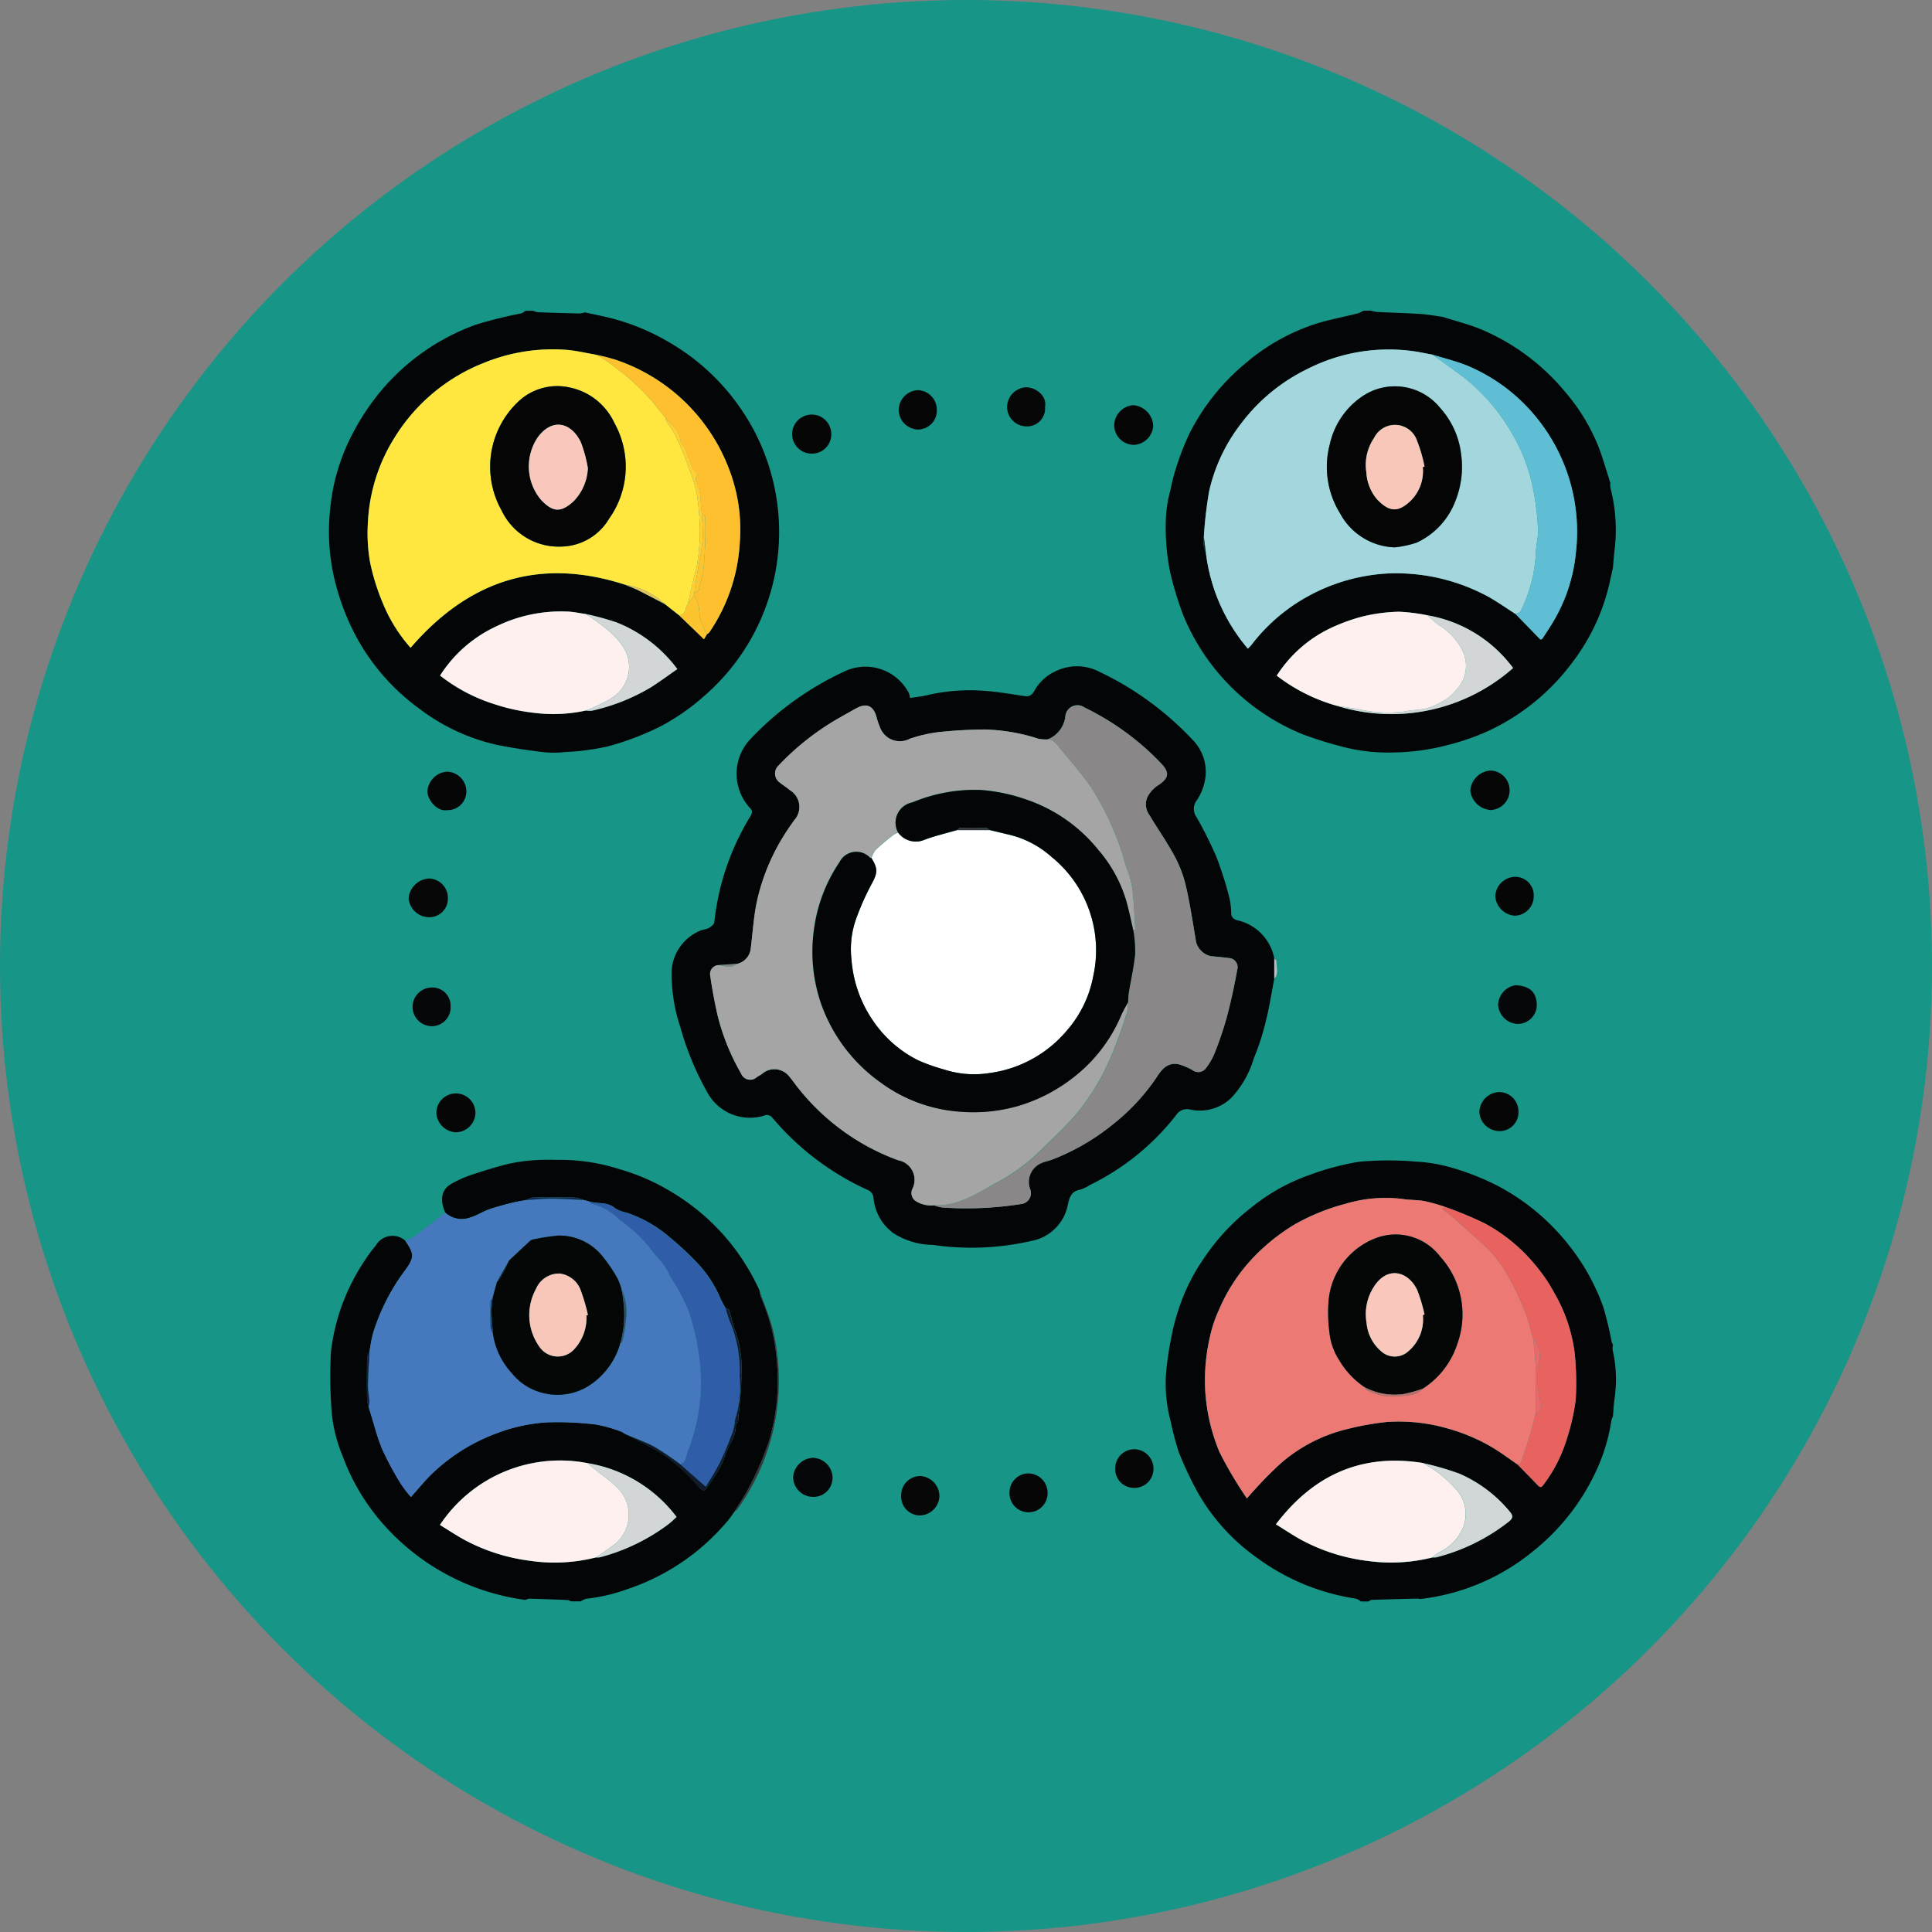 <svg xmlns="http://www.w3.org/2000/svg" width="134" height="134" viewBox="0 0 134 134">
  <rect x="0" y="0" width="134" height="134" fill="#808080" stroke="none"/>
  <g id="Grupo_909109" data-name="Grupo 909109" transform="translate(-741.756 -3703.636)">
    <circle id="Elipse_7254" data-name="Elipse 7254" cx="67" cy="67" r="67" transform="translate(741.756 3703.636)" fill="#179587"/>
    <g id="Grupo_904925" data-name="Grupo 904925" transform="translate(-573.6 2912.786)">
      <path id="Trazado_634587" data-name="Trazado 634587" d="M1511.343,1005.091a1.1,1.1,0,0,0-.336-.192,15.46,15.46,0,0,1-6.893-2.852,13.984,13.984,0,0,1-4.071-4.49,24.275,24.275,0,0,1-1.336-2.832,20.785,20.785,0,0,1-.553-2.1,10.19,10.19,0,0,1-.255-4.033c.1-.834.253-1.666.435-2.486a16.106,16.106,0,0,1,.533-1.76,13.292,13.292,0,0,1,1.492-2.911,15.042,15.042,0,0,1,3.4-3.679,13.4,13.4,0,0,1,4.035-2.249,18.287,18.287,0,0,1,3.429-.913,22.769,22.769,0,0,1,3.967-.006,10.889,10.889,0,0,1,2.56.448,18,18,0,0,1,3.085,1.231,15.37,15.37,0,0,1,4.936,4.119,14.988,14.988,0,0,1,2.378,4.266,23.054,23.054,0,0,1,.586,2.438.891.891,0,0,0,.093.186,1.457,1.457,0,0,0-.023.382,9.094,9.094,0,0,1,.14,3.3c-.068.434-.082.876-.121,1.315a1.007,1.007,0,0,0-.1.229,12.881,12.881,0,0,1-1.146,3.713,15.385,15.385,0,0,1-4.36,5.448,14.993,14.993,0,0,1-7.769,3.26.876.876,0,0,0-.167-.029c-1.062.026-2.124.052-3.186.087-.079,0-.155.071-.233.109Zm4.974-3.052a1.115,1.115,0,0,0,.257-.008,13.554,13.554,0,0,0,5.005-2.46c.369-.295.3-.454.045-.759a9.352,9.352,0,0,0-3.46-2.585,20.587,20.587,0,0,0-2.546-.739c-4.243-.672-7.568.837-10.169,4.256.634.389,1.2.775,1.8,1.1a13.046,13.046,0,0,0,4.588,1.443A11.785,11.785,0,0,0,1516.316,1002.039Zm5.89-6.448c.47.482.945.958,1.407,1.448.177.188.272.128.4-.052a10.118,10.118,0,0,0,1.6-3.133,15.059,15.059,0,0,0,.626-2.731,20.188,20.188,0,0,0-.077-3.327,11.077,11.077,0,0,0-1.386-4.067,11.513,11.513,0,0,0-1.381-2.023,11.707,11.707,0,0,0-3.5-2.856,26.271,26.271,0,0,0-2.718-1.124,13.921,13.921,0,0,0-1.41-.4c-.521-.094-1.064-.069-1.587-.157a9.667,9.667,0,0,0-3.945.352,14.6,14.6,0,0,0-3.454,1.4,13.541,13.541,0,0,0-2.489,1.9,12.117,12.117,0,0,0-2.8,4.049,8.782,8.782,0,0,0-.618,1.844,13.345,13.345,0,0,0-.334,3.731,13.176,13.176,0,0,0,.99,4.289,28.3,28.3,0,0,0,1.9,3.209c.227-.254.351-.4.485-.542a25.294,25.294,0,0,1,1.86-1.883,10.853,10.853,0,0,1,4.692-2.4,19.073,19.073,0,0,1,2.669-.474,12.136,12.136,0,0,1,4.262.464,12.781,12.781,0,0,1,3.1,1.328C1521.093,994.792,1521.642,995.2,1522.207,995.591Z" transform="translate(-101.598 -103.168)" fill="#040506"/>
      <path id="Trazado_634588" data-name="Trazado 634588" d="M1355.918,812.515c.641.142,1.287.266,1.923.429a15.518,15.518,0,0,1,3.846,1.6,15.326,15.326,0,0,1,5.057,4.665,14.931,14.931,0,0,1,1.918,3.9,15.044,15.044,0,0,1-4.508,16.051,15.376,15.376,0,0,1-2.953,2.054,19.61,19.61,0,0,1-3.7,1.408,17.209,17.209,0,0,1-2.98.392,7.034,7.034,0,0,1-1.525,0c-1.052-.131-2.1-.285-3.141-.494a13.817,13.817,0,0,1-5.357-2.475,14.987,14.987,0,0,1-4.56-5.272,16.632,16.632,0,0,1-1.41-3.869,14.339,14.339,0,0,1-.274-4.728,14.079,14.079,0,0,1,1.507-5.152,16.514,16.514,0,0,1,2.038-3.083,15.375,15.375,0,0,1,6.6-4.585,29.66,29.66,0,0,1,3.107-.768,1.174,1.174,0,0,0,.3-.183h.523a1.333,1.333,0,0,0,.328.1q1.455.054,2.91.087A1.587,1.587,0,0,0,1355.918,812.515Zm8.477,22.321a.714.714,0,0,0,.158-.128,12.218,12.218,0,0,0,2.106-6.127,11.663,11.663,0,0,0-.756-5.246,12.752,12.752,0,0,0-7.825-7.527,13.712,13.712,0,0,0-1.375-.352c-.7-.117-1.394-.29-2.1-.342a12.6,12.6,0,0,0-5.659.895,12.781,12.781,0,0,0-6.235,5.213,12.137,12.137,0,0,0-1.836,5.848,11.7,11.7,0,0,0,.148,2.772,15.126,15.126,0,0,0,.885,2.839,10.738,10.738,0,0,0,1.927,3.1c4.03-4.675,8.916-6.3,14.861-4.379.3.125.607.234.9.378.635.317,1.261.652,1.891.979l.967.763,1.733,1.669Zm-8.4,5.294a1.606,1.606,0,0,0,.432.008,13.879,13.879,0,0,0,4.051-1.605c.634-.4,1.237-.851,1.854-1.279a9.722,9.722,0,0,0-4.212-3.235,19.031,19.031,0,0,0-2.127-.581c-.429-.06-.857-.155-1.287-.173a10.268,10.268,0,0,0-4.984,1.055,9.2,9.2,0,0,0-3.842,3.385,11.883,11.883,0,0,0,3.777,1.988,13.506,13.506,0,0,0,2.672.588A10.543,10.543,0,0,0,1356,840.13Z" transform="translate(0 0)" fill="#040506"/>
      <path id="Trazado_634589" data-name="Trazado 634589" d="M1528.86,830.218c-.086.386-.17.774-.257,1.16a14.24,14.24,0,0,1-2.531,5.376,15.286,15.286,0,0,1-5.872,4.8,16.433,16.433,0,0,1-2.665.935,15.44,15.44,0,0,1-3.73.546,12.569,12.569,0,0,1-3.562-.355,28.17,28.17,0,0,1-2.859-.883,15.1,15.1,0,0,1-8.337-8.3,24.6,24.6,0,0,1-.879-2.864,15.424,15.424,0,0,1-.3-4.1,8.508,8.508,0,0,1,.292-1.66,13.413,13.413,0,0,1,.393-1.551,18.644,18.644,0,0,1,.925-2.385,15.29,15.29,0,0,1,4.019-4.992,14.154,14.154,0,0,1,4.852-2.667c.932-.281,1.9-.46,2.843-.7a1.739,1.739,0,0,0,.359-.182h.524a2.6,2.6,0,0,0,.421.091c1.007.05,2.015.076,3.021.141.515.033,1.025.131,1.537.2.924.3,1.877.529,2.766.909a15.273,15.273,0,0,1,5.728,4.3,13.475,13.475,0,0,1,2.338,3.873c.3.8.531,1.622.793,2.435a1.572,1.572,0,0,0,.005.335,11.6,11.6,0,0,1,.3,4.217C1528.923,829.334,1528.9,829.777,1528.86,830.218ZM1516,833.528a12.572,12.572,0,0,0-1.979-.25,11.87,11.87,0,0,0-2.509.326,12.769,12.769,0,0,0-2.322.852,9.049,9.049,0,0,0-3.649,3.256,12.249,12.249,0,0,0,4.165,2.091,12.74,12.74,0,0,0,12.228-2.618A9.333,9.333,0,0,0,1516,833.528Zm.349-18.077c-.4-.074-.79-.159-1.187-.221a12.448,12.448,0,0,0-7.468,1.2,12.711,12.711,0,0,0-4.625,3.8,11.931,11.931,0,0,0-2.218,4.7,29.152,29.152,0,0,0-.365,3.15,3.147,3.147,0,0,0-.018.558,4.427,4.427,0,0,0,.165.605,12.585,12.585,0,0,0,2.906,6.6c.1-.106.189-.187.262-.281a12.487,12.487,0,0,1,3.827-3.308,12.854,12.854,0,0,1,5.675-1.629,13.389,13.389,0,0,1,7.042,1.685c.6.353,1.175.752,1.762,1.13l1.722,1.771c.013-.005.1-.014.137-.062.17-.244.325-.5.487-.749a11.533,11.533,0,0,0,1.837-5.217,12.531,12.531,0,0,0-2.64-9.252,12.233,12.233,0,0,0-4.855-3.7C1518.007,815.9,1517.164,815.705,1516.347,815.451Z" transform="translate(-101.632 0)" fill="#040506"/>
      <path id="Trazado_634590" data-name="Trazado 634590" d="M1346.378,978.054c-.4-.95-.25-1.632.482-2.025a7.842,7.842,0,0,1,1.226-.557c.886-.293,1.778-.577,2.684-.8a11.586,11.586,0,0,1,1.911-.258c.636-.044,1.277-.016,1.917-.017a13.648,13.648,0,0,1,3.93.663,14.744,14.744,0,0,1,3.609,1.6,15.238,15.238,0,0,1,6.043,6.8,2.256,2.256,0,0,0,.1.456,13.67,13.67,0,0,1,1.089,4.3,14.669,14.669,0,0,1-.538,5.707,21.9,21.9,0,0,1-1.3,3.042c-.311.644-.731,1.235-1.1,1.849-.15.2-.288.419-.454.611a15.443,15.443,0,0,1-6.909,4.726,12.35,12.35,0,0,1-2.919.688,1.137,1.137,0,0,0-.36.177h-.7a.677.677,0,0,0-.213-.091q-1.337-.055-2.675-.093a.793.793,0,0,0-.253.086,15.931,15.931,0,0,1-9.646-5.012,14.817,14.817,0,0,1-3.053-5.011,10.119,10.119,0,0,1-.764-3.268,32.323,32.323,0,0,1-.031-3.928,14.321,14.321,0,0,1,2.361-6.346,9.25,9.25,0,0,1,.747-1.012,1.336,1.336,0,0,1,2.051-.337c.633.935.635,1.166-.054,2.1a14.275,14.275,0,0,0-2.191,4.333,10.925,10.925,0,0,0-.231,1.219,1.726,1.726,0,0,0-.176.5c-.018.966-.014,1.933,0,2.9a2.01,2.01,0,0,0,.11.451c.026.095.049.19.079.284.284.9.506,1.826.872,2.691a21.342,21.342,0,0,0,1.294,2.4,8.212,8.212,0,0,0,.689.891c.543-.6,1.011-1.2,1.557-1.705a13,13,0,0,1,4.309-2.683,11.879,11.879,0,0,1,3.573-.789,21.859,21.859,0,0,1,3.413.155,9.4,9.4,0,0,1,1.712.483,1.408,1.408,0,0,1,.283.163c.814.428,1.644.829,2.439,1.29a12.633,12.633,0,0,1,2.746,2.468c.182.193.331.23.484,0a16.263,16.263,0,0,0,.952-1.486c.288-.557.418-1.206.753-1.727a2.265,2.265,0,0,0,.312-1.218c.054-.06.15-.116.155-.18.09-1.088.236-2.177.229-3.265a7.711,7.711,0,0,0-.379-2.893c-.206-.511-.307-1.062-.474-1.589-.018-.059-.159-.078-.242-.116-.133-.255-.287-.5-.394-.767a8.222,8.222,0,0,0-1.5-2.3,21.152,21.152,0,0,0-2.009-1.875,8.831,8.831,0,0,0-2.969-1.687,2.331,2.331,0,0,1-.771-.291c-.527-.468-1.189-.306-1.776-.47l-.437-.117a2.544,2.544,0,0,0-.607-.162q-1.451-.026-2.9,0a1.761,1.761,0,0,0-.5.172c-.325.064-.654.112-.975.194-.534.138-1.071.273-1.59.457-.441.156-.843.436-1.29.559A1.689,1.689,0,0,1,1346.378,978.054Zm9.847,17.372a10,10,0,0,0-10.213,4.291c.582.355,1.152.737,1.752,1.063a13.08,13.08,0,0,0,4.458,1.418,11.714,11.714,0,0,0,4.614-.228,1.065,1.065,0,0,0,.257-.006,13.66,13.66,0,0,0,4.787-2.312c.2-.151.372-.333.548-.493a9.716,9.716,0,0,0-6.2-3.734Z" transform="translate(-0.144 -103.1)" fill="#040506"/>
      <path id="Trazado_634591" data-name="Trazado 634591" d="M1445.3,901.908c-.192.985-.344,1.982-.589,2.954a17.408,17.408,0,0,1-.84,2.59,6.852,6.852,0,0,1-1.557,2.72,3.138,3.138,0,0,1-2.84.809.879.879,0,0,0-.979.381,17.089,17.089,0,0,1-6.016,4.866,2.439,2.439,0,0,1-.655.311c-.591.1-.727.52-.836,1.006a3.15,3.15,0,0,1-2.51,2.539,18.577,18.577,0,0,1-6.873.28,5.128,5.128,0,0,1-2.717-.808,3.408,3.408,0,0,1-1.389-2.495.67.67,0,0,0-.325-.472,18.794,18.794,0,0,1-6.712-5.074.5.5,0,0,0-.424-.155,3.361,3.361,0,0,1-4.089-1.621,20.322,20.322,0,0,1-1.845-4.479,11.627,11.627,0,0,1-.6-3.968,3.232,3.232,0,0,1,1.933-2.7c.2-.1.445-.1.634-.2.161-.09.376-.26.391-.412a17.617,17.617,0,0,1,2.5-7.339c.151-.253.153-.4-.026-.577a3.5,3.5,0,0,1,.028-4.779,21.187,21.187,0,0,1,6.7-4.773,3.394,3.394,0,0,1,4.292,1.584,1.383,1.383,0,0,1,.076.339c.406-.067.813-.107,1.205-.2a13.157,13.157,0,0,1,4.14-.284c.887.07,1.766.23,2.648.356.34.049.513-.15.656-.407a3.149,3.149,0,0,1,1.383-1.289,3.372,3.372,0,0,1,3.117.01,21.447,21.447,0,0,1,6.448,4.709,3.161,3.161,0,0,1,.907,2.519,3.779,3.779,0,0,1-.592,1.657.971.971,0,0,0-.03,1.2,27.989,27.989,0,0,1,1.353,2.706,24.052,24.052,0,0,1,.854,2.635,4.785,4.785,0,0,1,.187,1.259c0,.436.281.517.588.583a3.355,3.355,0,0,1,2.406,2.618Zm-38.487-.947a.616.616,0,0,0-.633.736c.132.926.306,1.849.512,2.762a15.478,15.478,0,0,0,1.621,4.008.683.683,0,0,0,1.107.26c.116-.077.246-.136.355-.222a1.3,1.3,0,0,1,1.857.15c.25.288.462.61.706.9a15.717,15.717,0,0,0,6.879,4.94,1.378,1.378,0,0,1,.975,2,.683.683,0,0,0,.183.79,1.958,1.958,0,0,0,1.333.333,2.5,2.5,0,0,0,.576.154,24.424,24.424,0,0,0,5.494-.247.761.761,0,0,0,.607-.986,1.416,1.416,0,0,1,.714-1.828c.28-.134.6-.176.891-.3a15.649,15.649,0,0,0,4.1-2.394,14.52,14.52,0,0,0,3.015-3.225c.363-.568.773-1.129,1.574-.952a4.161,4.161,0,0,1,.951.405.66.66,0,0,0,.957-.178,4.446,4.446,0,0,0,.577-1.007,24.154,24.154,0,0,0,.823-2.422c.3-1.109.544-2.232.742-3.362a.629.629,0,0,0-.516-.8c-.436-.055-.874-.1-1.312-.138a1.365,1.365,0,0,1-1.025-.984c-.224-1.3-.417-2.616-.712-3.9a8.368,8.368,0,0,0-.788-2.068c-.526-.977-1.172-1.888-1.74-2.843a1.242,1.242,0,0,1-.118-1.279,2.219,2.219,0,0,1,.813-.834c.673-.489.692-.839.136-1.446a18.425,18.425,0,0,0-5.331-3.894.844.844,0,0,0-1.32.542,1.957,1.957,0,0,1-1.257,1.68,2.906,2.906,0,0,1-.6-.043,13.159,13.159,0,0,0-3.707-.645,31.439,31.439,0,0,0-3.159.173,9.848,9.848,0,0,0-2.077.471,1.463,1.463,0,0,1-2.055-.79,5.63,5.63,0,0,1-.266-.8c-.206-.654-.628-.921-1.346-.543-.362.19-.715.4-1.073.6a18.181,18.181,0,0,0-4.346,3.378.761.761,0,0,0,.09,1.2c.219.185.473.329.688.518a1.36,1.36,0,0,1,.3,2.085c-.248.344-.488.694-.712,1.054a14.543,14.543,0,0,0-1.841,4.418c-.259,1.12-.318,2.288-.464,3.434a1.217,1.217,0,0,1-.954,1.058Z" transform="translate(-41.562 -43.172)" fill="#040506"/>
      <path id="Trazado_634592" data-name="Trazado 634592" d="M1360.569,981.9l.437.117c.031.045.055.125.092.13a4.2,4.2,0,0,1,2.029,1.166,10.22,10.22,0,0,1,2,1.833c.32.468.731.872,1.071,1.327a6.478,6.478,0,0,1,.43.786,14.5,14.5,0,0,1,1.231,2.311,16.681,16.681,0,0,1,.791,3.6,12.985,12.985,0,0,1-.835,6.137c-.129.316-.1.766-.533.919a21.057,21.057,0,0,0-1.774-1.2c-.656-.358-1.371-.606-2.06-.9a1.407,1.407,0,0,0-.283-.163,9.4,9.4,0,0,0-1.712-.483,21.858,21.858,0,0,0-3.413-.155,11.877,11.877,0,0,0-3.573.789,13,13,0,0,0-4.309,2.683c-.547.51-1.014,1.105-1.557,1.705a8.227,8.227,0,0,1-.689-.891,21.372,21.372,0,0,1-1.294-2.4c-.365-.866-.588-1.792-.872-2.691-.03-.094-.052-.189-.079-.284a1.551,1.551,0,0,0,.06-.358c-.026-.388-.107-.775-.1-1.161.014-.779.072-1.557.112-2.336a10.87,10.87,0,0,1,.231-1.219,14.274,14.274,0,0,1,2.191-4.333c.69-.935.688-1.165.054-2.1a3.886,3.886,0,0,0,.67-.329c.708-.529,1.4-1.082,2.094-1.627a1.69,1.69,0,0,0,1.722.349c.447-.124.849-.4,1.29-.559.519-.184,1.056-.319,1.589-.457.32-.083.65-.13.975-.194.59-.036,1.179-.1,1.769-.1C1359.072,981.812,1359.821,981.868,1360.569,981.9Zm-6,5.69-.277,1.027c-.058.12-.164.24-.168.362-.019.587-.021,1.175,0,1.762a1.338,1.338,0,0,0,.167.419,5.122,5.122,0,0,0,1.333,2.774,3.942,3.942,0,0,0,2.007,1.318,4.079,4.079,0,0,0,3.439-.547,5.164,5.164,0,0,0,2.054-2.852c.047-.044.126-.081.136-.133a8.41,8.41,0,0,0,.26-1.521,3.955,3.955,0,0,0-.324-2.171,4.072,4.072,0,0,0-.272-.713,10.324,10.324,0,0,0-.949-1.412,3.832,3.832,0,0,0-3.161-1.538,15.379,15.379,0,0,0-1.784.28.4.4,0,0,0-.181.107q-.719.665-1.433,1.336Z" transform="translate(-4.744 -107.82)" fill="#4578bc"/>
      <path id="Trazado_634593" data-name="Trazado 634593" d="M1490.68,831.848a1.4,1.4,0,0,1-1.362,1.336,1.378,1.378,0,0,1-1.344-1.353,1.433,1.433,0,0,1,1.313-1.4A1.5,1.5,0,0,1,1490.68,831.848Z" transform="translate(-95.34 -11.478)" fill="#060607"/>
      <path id="Trazado_634594" data-name="Trazado 634594" d="M1429.233,833.5a1.331,1.331,0,0,1-1.287,1.42,1.354,1.354,0,1,1-.052-2.706A1.345,1.345,0,0,1,1429.233,833.5Z" transform="translate(-56.224 -12.609)" fill="#060607"/>
      <path id="Trazado_634595" data-name="Trazado 634595" d="M1428.125,1031.24a1.409,1.409,0,0,1,1.332,1.4,1.326,1.326,0,0,1-1.367,1.311,1.39,1.39,0,0,1-1.368-1.389A1.445,1.445,0,0,1,1428.125,1031.24Z" transform="translate(-56.356 -139.279)" fill="#060708"/>
      <path id="Trazado_634596" data-name="Trazado 634596" d="M1560.348,962.826a1.3,1.3,0,0,1-1.318,1.345,1.4,1.4,0,0,1-1.394-1.327,1.427,1.427,0,0,1,1.384-1.381A1.344,1.344,0,0,1,1560.348,962.826Z" transform="translate(-139.674 -94.87)" fill="#060607"/>
      <path id="Trazado_634597" data-name="Trazado 634597" d="M1557.3,902.854a1.531,1.531,0,0,1-1.383-1.338,1.51,1.51,0,0,1,1.4-1.4,1.371,1.371,0,0,1-.013,2.741Z" transform="translate(-138.584 -55.824)" fill="#060607"/>
      <path id="Trazado_634598" data-name="Trazado 634598" d="M1488.172,1030.924a1.325,1.325,0,0,1,1.336-1.323,1.352,1.352,0,0,1,1.318,1.356,1.319,1.319,0,0,1-1.346,1.325A1.3,1.3,0,0,1,1488.172,1030.924Z" transform="translate(-95.466 -138.235)" fill="#060607"/>
      <path id="Trazado_634599" data-name="Trazado 634599" d="M1361.369,963.06a1.376,1.376,0,0,1-1.375,1.35,1.423,1.423,0,0,1-1.335-1.334,1.355,1.355,0,1,1,2.71-.016Z" transform="translate(-13.037 -95.026)" fill="#060607"/>
      <path id="Trazado_634600" data-name="Trazado 634600" d="M1562.565,943.758a1.41,1.41,0,0,1-1.348-1.362,1.434,1.434,0,0,1,1.243-1.327c.9.076,1.406.411,1.442,1.355A1.324,1.324,0,0,1,1562.565,943.758Z" transform="translate(-141.955 -81.89)" fill="#060708"/>
      <path id="Trazado_634601" data-name="Trazado 634601" d="M1447.331,1036.072a1.328,1.328,0,0,1,1.313-1.359,1.406,1.406,0,0,1,1.339,1.384,1.384,1.384,0,0,1-1.364,1.349A1.308,1.308,0,0,1,1447.331,1036.072Z" transform="translate(-69.471 -141.489)" fill="#070708"/>
      <path id="Trazado_634602" data-name="Trazado 634602" d="M1449.511,828.923a1.319,1.319,0,0,1-1.292,1.361,1.382,1.382,0,0,1-1.354-1.381,1.4,1.4,0,0,1,1.325-1.351A1.361,1.361,0,0,1,1449.511,828.923Z" transform="translate(-69.177 -9.642)" fill="#060607"/>
      <path id="Trazado_634603" data-name="Trazado 634603" d="M1358.323,903.012c-.715.117-1.376-.744-1.363-1.323a1.461,1.461,0,0,1,1.37-1.344,1.373,1.373,0,0,1,1.328,1.347A1.294,1.294,0,0,1,1358.323,903.012Z" transform="translate(-11.957 -55.972)" fill="#060607"/>
      <path id="Trazado_634604" data-name="Trazado 634604" d="M1470.176,828.36a1.244,1.244,0,0,1-1.276,1.36,1.354,1.354,0,0,1-1.358-1.344,1.389,1.389,0,0,1,1.341-1.369C1469.55,827.022,1470.319,827.614,1470.176,828.36Z" transform="translate(-82.337 -9.297)" fill="#070708"/>
      <path id="Trazado_634605" data-name="Trazado 634605" d="M1563.346,921.74a1.346,1.346,0,0,1-1.291,1.367,1.45,1.45,0,0,1-1.373-1.343,1.4,1.4,0,0,1,1.287-1.348A1.275,1.275,0,0,1,1563.346,921.74Z" transform="translate(-141.614 -68.746)" fill="#060607"/>
      <path id="Trazado_634606" data-name="Trazado 634606" d="M1470.646,1035.591a1.321,1.321,0,1,1-2.641-.048,1.318,1.318,0,0,1,1.31-1.326A1.344,1.344,0,0,1,1470.646,1035.591Z" transform="translate(-82.631 -141.174)" fill="#060607"/>
      <path id="Trazado_634607" data-name="Trazado 634607" d="M1356.09,922.11a1.285,1.285,0,0,1-1.451,1.288,1.432,1.432,0,0,1-1.272-1.315,1.508,1.508,0,0,1,1.388-1.36A1.339,1.339,0,0,1,1356.09,922.11Z" transform="translate(-9.67 -68.94)" fill="#070708"/>
      <path id="Trazado_634608" data-name="Trazado 634608" d="M1356.718,942.846a1.306,1.306,0,0,1-1.289,1.36,1.341,1.341,0,0,1-.081-2.68A1.265,1.265,0,0,1,1356.718,942.846Z" transform="translate(-10.108 -82.181)" fill="#060708"/>
      <path id="Trazado_634609" data-name="Trazado 634609" d="M1415.5,1014.706c.371-.614.791-1.206,1.1-1.849a21.913,21.913,0,0,0,1.3-3.042,14.673,14.673,0,0,0,.538-5.707,13.673,13.673,0,0,0-1.09-4.3,2.273,2.273,0,0,1-.1-.456c.317.9.7,1.779.931,2.7a15.254,15.254,0,0,1-2.459,12.457A1.308,1.308,0,0,1,1415.5,1014.706Z" transform="translate(-49.218 -118.985)" fill="#38373b"/>
      <path id="Trazado_634610" data-name="Trazado 634610" d="M1518.509,937.392l0-1.4c.054.055.159.114.155.164C1518.631,936.566,1518.864,937.018,1518.509,937.392Z" transform="translate(-114.774 -78.656)" fill="#bdbbbf"/>
      <path id="Trazado_634611" data-name="Trazado 634611" d="M1526.963,1000.107c-.564-.387-1.113-.8-1.7-1.155a12.777,12.777,0,0,0-3.1-1.328,12.131,12.131,0,0,0-4.262-.464,19.1,19.1,0,0,0-2.669.474,10.857,10.857,0,0,0-4.692,2.4,25.245,25.245,0,0,0-1.86,1.883c-.135.139-.259.288-.485.542a28.226,28.226,0,0,1-1.9-3.209,13.182,13.182,0,0,1-.99-4.289,13.346,13.346,0,0,1,.334-3.731,8.756,8.756,0,0,1,.618-1.844,12.117,12.117,0,0,1,2.8-4.049,13.557,13.557,0,0,1,2.489-1.9,14.61,14.61,0,0,1,3.454-1.4,9.669,9.669,0,0,1,3.945-.352c.523.088,1.065.063,1.587.157a13.849,13.849,0,0,1,1.41.4l-.205.125c.384.316.772.62,1.142.944.594.521,1.168,1.067,1.767,1.583a9.151,9.151,0,0,1,1.828,2.443,16.923,16.923,0,0,1,1.052,2.307c.221.558.356,1.15.529,1.726.058.662.149,1.324.166,1.988.028,1.053.007,2.107.007,3.161-.116.458-.214.921-.352,1.372-.22.724-.463,1.441-.708,2.157C1527.155,1000.086,1527.034,1000.088,1526.963,1000.107Zm-6.588-5.249a5.784,5.784,0,0,0,2.421-3.138,5.981,5.981,0,0,0-1.211-6.048,3.874,3.874,0,0,0-4.564-1.217,5.118,5.118,0,0,0-3.17,4.4,10.7,10.7,0,0,0,.066,2.09,4.316,4.316,0,0,0,.662,1.9,5.815,5.815,0,0,0,1.79,1.909c.018.051.02.131.056.15a3.935,3.935,0,0,0,2.364.466C1519.336,995.3,1519.953,995.354,1520.375,994.857Z" transform="translate(-106.355 -107.684)" fill="#ec7974"/>
      <path id="Trazado_634612" data-name="Trazado 634612" d="M1529.694,1038.5a11.781,11.781,0,0,1-4.48.248,13.045,13.045,0,0,1-4.588-1.443c-.6-.324-1.167-.71-1.8-1.1,2.6-3.419,5.926-4.928,10.169-4.257a8.252,8.252,0,0,1,2.326,1.829,2.557,2.557,0,0,1,.518,2.571,3.28,3.28,0,0,1-1.73,1.815A3.629,3.629,0,0,0,1529.694,1038.5Z" transform="translate(-114.976 -139.632)" fill="#fef0ee"/>
      <path id="Trazado_634613" data-name="Trazado 634613" d="M1556.86,992.5c-.173-.577-.308-1.169-.529-1.727a16.914,16.914,0,0,0-1.052-2.307,9.153,9.153,0,0,0-1.828-2.443c-.6-.516-1.173-1.061-1.767-1.583-.37-.324-.757-.627-1.141-.944l.2-.125a26.207,26.207,0,0,1,2.718,1.124,11.7,11.7,0,0,1,3.5,2.857,11.511,11.511,0,0,1,1.381,2.023,11.081,11.081,0,0,1,1.386,4.066,20.218,20.218,0,0,1,.077,3.327,15.063,15.063,0,0,1-.626,2.731,10.117,10.117,0,0,1-1.6,3.133c-.128.18-.223.24-.4.052-.462-.489-.937-.966-1.408-1.448.071-.019.192-.021.205-.059.245-.716.488-1.433.708-2.157.137-.451.236-.914.352-1.372.477-.15.416-.553.314-.862a5.262,5.262,0,0,1-.069-2.737A1.738,1.738,0,0,0,1556.86,992.5Z" transform="translate(-135.161 -108.813)" fill="#e86260"/>
      <path id="Trazado_634614" data-name="Trazado 634614" d="M1547.5,1038.776a3.638,3.638,0,0,1,.415-.336,3.281,3.281,0,0,0,1.731-1.815,2.557,2.557,0,0,0-.518-2.571,8.252,8.252,0,0,0-2.326-1.829,20.582,20.582,0,0,1,2.546.739,9.349,9.349,0,0,1,3.46,2.585c.259.305.324.465-.045.759a13.555,13.555,0,0,1-5.005,2.46A1.12,1.12,0,0,1,1547.5,1038.776Z" transform="translate(-132.777 -139.906)" fill="#d1d6d7"/>
      <path id="Trazado_634615" data-name="Trazado 634615" d="M1367.147,838.212l-.967-.763a5.089,5.089,0,0,0-1.875-1.129,5.571,5.571,0,0,0-.913-.228c-5.945-1.92-10.831-.3-14.861,4.379a10.733,10.733,0,0,1-1.927-3.1,15.128,15.128,0,0,1-.885-2.839,11.685,11.685,0,0,1-.148-2.772,12.133,12.133,0,0,1,1.836-5.847,12.781,12.781,0,0,1,6.235-5.213,12.6,12.6,0,0,1,5.659-.895c.7.052,1.4.225,2.1.342a5.364,5.364,0,0,1,.613.357,17.459,17.459,0,0,1,3.319,2.926c.282.361.57.718.855,1.076a1.594,1.594,0,0,0,.116.31,7.688,7.688,0,0,1,.58.9,28.974,28.974,0,0,1,1.113,2.735,8.573,8.573,0,0,1,.517,2.429,13.942,13.942,0,0,1-.136,3.932c-.23.865-.412,1.741-.616,2.613C1367.543,837.676,1367.668,838.2,1367.147,838.212Zm-8.178-4.76a3.939,3.939,0,0,0,3.335-1.946,6.226,6.226,0,0,0,.36-6.627,4.4,4.4,0,0,0-3.2-2.482,3.924,3.924,0,0,0-3.52,1.054,6.2,6.2,0,0,0-1.094,7.51A4.376,4.376,0,0,0,1358.969,833.452Z" transform="translate(-4.696 -4.693)" fill="#ffe740"/>
      <path id="Trazado_634616" data-name="Trazado 634616" d="M1369.488,876.642a10.542,10.542,0,0,1-3.667.152,13.507,13.507,0,0,1-2.672-.588,11.876,11.876,0,0,1-3.777-1.988,9.2,9.2,0,0,1,3.842-3.385,10.267,10.267,0,0,1,4.984-1.055c.431.018.858.113,1.287.173a14.192,14.192,0,0,1,1.453,1.056,4.889,4.889,0,0,1,1.3,1.515,2.556,2.556,0,0,1-1.1,3.335A11.848,11.848,0,0,1,1369.488,876.642Z" transform="translate(-13.493 -36.512)" fill="#fdf0ee"/>
      <path id="Trazado_634617" data-name="Trazado 634617" d="M1393.933,825.169c-.285-.358-.573-.715-.855-1.076a17.465,17.465,0,0,0-3.319-2.926,5.372,5.372,0,0,0-.613-.357,13.7,13.7,0,0,1,1.375.352,12.751,12.751,0,0,1,7.825,7.527,11.666,11.666,0,0,1,.756,5.246,12.219,12.219,0,0,1-2.107,6.127.714.714,0,0,1-.158.128,7.071,7.071,0,0,1-.449-.989c-.1-.34-.076-.713-.155-1.061a3.709,3.709,0,0,0-.293-.667v-.087c.116-.089.314-.163.335-.271.1-.51.26-1.023.324-1.517a29.444,29.444,0,0,0,.115-3.5c0-.1-.163-.2-.25-.294-.029-.324-.049-.648-.09-.97a2.474,2.474,0,0,0-.179-.957c-.2-.321-.2-.543,0-.759a1.811,1.811,0,0,1-.353-.4c-.195-.446-.344-.911-.532-1.36-.082-.2-.292-.365-.312-.559C1394.929,826.054,1394.352,825.668,1393.933,825.169Z" transform="translate(-32.442 -5.352)" fill="#ffc030"/>
      <path id="Trazado_634618" data-name="Trazado 634618" d="M1387.193,876.961a11.86,11.86,0,0,0,1.653-.785,2.556,2.556,0,0,0,1.1-3.335,4.888,4.888,0,0,0-1.3-1.515,14.2,14.2,0,0,0-1.453-1.056,19.029,19.029,0,0,1,2.127.581,9.721,9.721,0,0,1,4.212,3.235c-.618.428-1.22.878-1.854,1.279a13.873,13.873,0,0,1-4.051,1.605A1.606,1.606,0,0,1,1387.193,876.961Z" transform="translate(-31.197 -36.831)" fill="#d2d6d6"/>
      <path id="Trazado_634619" data-name="Trazado 634619" d="M1406,866.64a3.7,3.7,0,0,1,.293.667c.08.348.056.721.155,1.061a7.065,7.065,0,0,0,.449.989l-.211.352-1.733-1.669c.521-.017.4-.536.613-.789.057-.079.115-.158.172-.238Z" transform="translate(-42.503 -34.521)" fill="#fcc52f"/>
      <path id="Trazado_634620" data-name="Trazado 634620" d="M1394.629,864.658a5.585,5.585,0,0,1,.913.228,5.086,5.086,0,0,1,1.875,1.129c-.63-.328-1.256-.662-1.891-.979C1395.236,864.892,1394.928,864.783,1394.629,864.658Z" transform="translate(-35.931 -33.259)" fill="#e3c35d"/>
      <path id="Trazado_634621" data-name="Trazado 634621" d="M1505.076,832.776a29.183,29.183,0,0,1,.365-3.15,11.931,11.931,0,0,1,2.218-4.7,12.709,12.709,0,0,1,4.625-3.8,12.448,12.448,0,0,1,7.468-1.2c.4.063.792.147,1.188.221.708.512,1.42,1.017,2.122,1.537a13.575,13.575,0,0,1,3.305,3.785,12.264,12.264,0,0,1,1.531,3.914,18.6,18.6,0,0,1,.356,2.865c.033.523-.134,1.057-.147,1.588a10.162,10.162,0,0,1-1.064,4.107c-.045.1-.228.129-.347.192-.587-.378-1.161-.777-1.762-1.13a13.387,13.387,0,0,0-7.041-1.685,12.855,12.855,0,0,0-5.675,1.629,12.488,12.488,0,0,0-3.827,3.308c-.073.094-.163.175-.262.281a12.582,12.582,0,0,1-2.906-6.6Zm13.236.736a7.036,7.036,0,0,0,1.538-.332,5.213,5.213,0,0,0,2.7-2.946,6.335,6.335,0,0,0,.372-3.188,5.805,5.805,0,0,0-1.458-3.213,4.034,4.034,0,0,0-5.433-.768,5.434,5.434,0,0,0-2.213,3.292,6.127,6.127,0,0,0,.723,4.819A4.46,4.46,0,0,0,1518.312,833.511Z" transform="translate(-106.224 -4.698)" fill="#a4d7dd"/>
      <path id="Trazado_634622" data-name="Trazado 634622" d="M1523.149,876.349a12.25,12.25,0,0,1-4.165-2.09,9.048,9.048,0,0,1,3.649-3.256,12.765,12.765,0,0,1,2.322-.852,11.869,11.869,0,0,1,2.509-.326,12.574,12.574,0,0,1,1.979.25,9.966,9.966,0,0,0,.767.669,4.228,4.228,0,0,1,1.655,1.779,2.382,2.382,0,0,1-.36,2.639,3.553,3.553,0,0,1-.71.692,5.484,5.484,0,0,1-1.336.649c-.5.148-1.056.116-1.57.239a9.005,9.005,0,0,1-3.339-.183C1524.081,876.5,1523.616,876.42,1523.149,876.349Z" transform="translate(-115.076 -36.547)" fill="#fef0ef"/>
      <path id="Trazado_634623" data-name="Trazado 634623" d="M1554.469,838.781c.119-.062.3-.094.347-.192a10.157,10.157,0,0,0,1.064-4.107c.013-.531.181-1.064.147-1.588a18.66,18.66,0,0,0-.356-2.865,12.265,12.265,0,0,0-1.532-3.914,13.572,13.572,0,0,0-3.305-3.785c-.7-.52-1.414-1.025-2.122-1.537.817.254,1.66.446,2.445.775a12.233,12.233,0,0,1,4.855,3.7,12.53,12.53,0,0,1,2.64,9.252,11.534,11.534,0,0,1-1.837,5.217c-.162.25-.317.505-.487.749-.034.048-.124.057-.137.062Z" transform="translate(-133.996 -5.342)" fill="#60bed4"/>
      <path id="Trazado_634624" data-name="Trazado 634624" d="M1530.441,876.789c.467.071.932.149,1.4.209a9.005,9.005,0,0,0,3.339.183c.513-.123,1.066-.091,1.57-.239a5.484,5.484,0,0,0,1.336-.649,3.553,3.553,0,0,0,.71-.692,2.382,2.382,0,0,0,.36-2.639,4.227,4.227,0,0,0-1.655-1.779,9.942,9.942,0,0,1-.767-.669,9.333,9.333,0,0,1,5.935,3.656A12.74,12.74,0,0,1,1530.441,876.789Z" transform="translate(-122.368 -36.987)" fill="#d2d6d7"/>
      <path id="Trazado_634625" data-name="Trazado 634625" d="M1505.029,855.523q.073.581.147,1.163a4.409,4.409,0,0,1-.165-.605A3.147,3.147,0,0,1,1505.029,855.523Z" transform="translate(-106.177 -27.445)" fill="#122f2e"/>
      <path id="Trazado_634626" data-name="Trazado 634626" d="M1370.166,1038.444a11.71,11.71,0,0,1-4.614.228,13.08,13.08,0,0,1-4.458-1.418c-.6-.326-1.17-.708-1.752-1.063a10,10,0,0,1,10.213-4.291c.119.1.237.2.359.3.562.451,1.164.859,1.679,1.358a2.621,2.621,0,0,1-.344,4.125C1370.894,1037.945,1370.528,1038.191,1370.166,1038.444Z" transform="translate(-13.473 -139.574)" fill="#fef0ee"/>
      <path id="Trazado_634627" data-name="Trazado 634627" d="M1394.2,1000.594c.434-.154.4-.6.533-.919a12.982,12.982,0,0,0,.835-6.138,16.681,16.681,0,0,0-.791-3.6,14.505,14.505,0,0,0-1.231-2.311,6.487,6.487,0,0,0-.43-.786c-.34-.455-.751-.859-1.071-1.327a10.216,10.216,0,0,0-2-1.833,4.2,4.2,0,0,0-2.029-1.166c-.037-.006-.062-.085-.092-.13.587.164,1.25,0,1.776.47a2.329,2.329,0,0,0,.771.291,8.834,8.834,0,0,1,2.968,1.687,21.15,21.15,0,0,1,2.009,1.875,8.22,8.22,0,0,1,1.5,2.3c.106.266.261.512.394.767.1.312.188.631.312.934a8.793,8.793,0,0,1,.668,3.785,7.545,7.545,0,0,1-.273,2.857,1.658,1.658,0,0,0-.071.368,3.606,3.606,0,0,1-.131.632c-.285.717-.561,1.442-.9,2.133-.305.618-.692,1.2-.971,1.668Z" transform="translate(-31.667 -108.183)" fill="#2f5da7"/>
      <path id="Trazado_634628" data-name="Trazado 634628" d="M1388.045,1038.786c.362-.253.728-.5,1.084-.759a2.621,2.621,0,0,0,.344-4.125c-.515-.5-1.118-.907-1.68-1.358-.122-.1-.24-.2-.359-.3a9.718,9.718,0,0,1,6.2,3.734c-.177.16-.351.342-.549.493a13.659,13.659,0,0,1-4.787,2.312A1.058,1.058,0,0,1,1388.045,1038.786Z" transform="translate(-31.352 -139.917)" fill="#d2d6d6"/>
      <path id="Trazado_634629" data-name="Trazado 634629" d="M1398.481,1027.446l1.772,1.558c.278-.472.666-1.05.971-1.668.341-.692.617-1.416.9-2.133a3.617,3.617,0,0,0,.131-.632l.076.1a2.263,2.263,0,0,1-.312,1.217c-.335.521-.465,1.169-.753,1.727a16.228,16.228,0,0,1-.952,1.486c-.153.23-.3.193-.484,0a12.633,12.633,0,0,0-2.746-2.468c-.8-.461-1.625-.862-2.439-1.29.689.3,1.4.544,2.06.9A21.018,21.018,0,0,1,1398.481,1027.446Z" transform="translate(-35.943 -135.035)" fill="#11192c"/>
      <path id="Trazado_634630" data-name="Trazado 634630" d="M1414.541,1010.764l-.076-.1a1.628,1.628,0,0,1,.071-.368,7.551,7.551,0,0,0,.273-2.857,8.794,8.794,0,0,0-.669-3.785c-.124-.3-.209-.622-.312-.934.084.038.224.057.242.116.167.527.269,1.079.474,1.59a7.713,7.713,0,0,1,.379,2.893c.007,1.088-.139,2.177-.229,3.264C1414.691,1010.648,1414.595,1010.7,1414.541,1010.764Z" transform="translate(-48.151 -121.129)" fill="#11192a"/>
      <path id="Trazado_634631" data-name="Trazado 634631" d="M1379.7,981.755c-.748-.033-1.5-.089-2.245-.091-.59,0-1.179.066-1.769.1a1.767,1.767,0,0,1,.505-.172q1.451-.026,2.9,0A2.549,2.549,0,0,1,1379.7,981.755Z" transform="translate(-23.875 -107.674)" fill="#142951"/>
      <path id="Trazado_634632" data-name="Trazado 634632" d="M1345.6,1010.889c-.04.779-.1,1.557-.112,2.336-.007.386.075.774.1,1.162a1.546,1.546,0,0,1-.06.358,2.017,2.017,0,0,1-.11-.451c-.009-.967-.013-1.934,0-2.9A1.729,1.729,0,0,1,1345.6,1010.889Z" transform="translate(-4.61 -126.327)" fill="#131f3b"/>
      <path id="Trazado_634633" data-name="Trazado 634633" d="M1426.42,922.4a1.959,1.959,0,0,1-1.333-.333.683.683,0,0,1-.183-.79,1.378,1.378,0,0,0-.975-2,15.718,15.718,0,0,1-6.879-4.94c-.244-.295-.456-.617-.706-.905a1.3,1.3,0,0,0-1.858-.15c-.109.086-.238.145-.355.222a.683.683,0,0,1-1.107-.26,15.485,15.485,0,0,1-1.621-4.007c-.207-.913-.38-1.836-.512-2.762a.616.616,0,0,1,.633-.735c.414.077.835.238,1.221-.088a1.216,1.216,0,0,0,.954-1.058c.146-1.146.205-2.313.464-3.434a14.533,14.533,0,0,1,1.84-4.417c.224-.36.464-.71.712-1.054a1.36,1.36,0,0,0-.3-2.085c-.215-.189-.469-.333-.688-.518a.761.761,0,0,1-.09-1.2,18.182,18.182,0,0,1,4.346-3.378c.358-.2.711-.406,1.072-.6.718-.377,1.141-.11,1.346.543a5.614,5.614,0,0,0,.266.8,1.463,1.463,0,0,0,2.056.79,9.846,9.846,0,0,1,2.077-.471,31.441,31.441,0,0,1,3.159-.173,13.163,13.163,0,0,1,3.707.645,2.906,2.906,0,0,0,.6.043c.445-.018.648.325.879.608.735.9,1.512,1.77,2.17,2.723a19.872,19.872,0,0,1,2.043,4.249c.151.419.243.859.389,1.281a6.013,6.013,0,0,1,.475,2.095c0,.113.032.227.039.341.039.626.077,1.252.106,1.878,0,.029-.085.062-.13.094-.179-.744-.322-1.5-.544-2.231a9.554,9.554,0,0,0-1.871-3.357,10.915,10.915,0,0,0-5.033-3.523,12.291,12.291,0,0,0-3.167-.66,11.286,11.286,0,0,0-4.72.866,1.43,1.43,0,0,0-.985,2.092,1.882,1.882,0,0,0-.368.185c-.407.33-.819.659-1.2,1.022a1.967,1.967,0,0,0-.29.556c-.029,0-.068,0-.085-.013a1.306,1.306,0,0,0-2.128.305,10.829,10.829,0,0,0-1.761,4.615,11.082,11.082,0,0,0,.511,5.269,11.326,11.326,0,0,0,4.056,5.359,10.529,10.529,0,0,0,5.627,2.065,11.2,11.2,0,0,0,4.2-.476,11.545,11.545,0,0,0,3.647-1.951,10.728,10.728,0,0,0,3.251-4.246c.137-.321.32-.622.482-.933a2.6,2.6,0,0,1-.036.618c-.2.651-.405,1.3-.656,1.936a21.565,21.565,0,0,1-1.122,2.583,16.535,16.535,0,0,1-1.773,2.633c-.806.953-1.749,1.789-2.633,2.677a13.272,13.272,0,0,1-3.042,2.16C1429.3,921.643,1428.016,922.472,1426.42,922.4Z" transform="translate(-46.276 -47.952)" fill="#a6a5a5"/>
      <path id="Trazado_634634" data-name="Trazado 634634" d="M1453.62,922.386c1.6.071,2.881-.758,4.191-1.484a13.278,13.278,0,0,0,3.041-2.16c.884-.887,1.827-1.723,2.633-2.677a16.543,16.543,0,0,0,1.773-2.633,21.613,21.613,0,0,0,1.122-2.583c.25-.633.456-1.285.656-1.936a2.591,2.591,0,0,0,.036-.618c.016-.22.014-.442.05-.659.146-.891.351-1.776.44-2.673a9.08,9.08,0,0,0-.116-1.614c.046-.031.132-.064.13-.093-.029-.626-.067-1.252-.106-1.879-.007-.115-.042-.228-.039-.341a6.007,6.007,0,0,0-.475-2.095c-.146-.422-.238-.862-.389-1.281a19.892,19.892,0,0,0-2.043-4.249c-.658-.953-1.435-1.824-2.17-2.723-.231-.283-.434-.626-.879-.608a1.957,1.957,0,0,0,1.257-1.68.844.844,0,0,1,1.32-.542,18.426,18.426,0,0,1,5.331,3.894c.556.607.537.957-.136,1.446a2.221,2.221,0,0,0-.813.834,1.243,1.243,0,0,0,.118,1.279c.568.955,1.214,1.866,1.74,2.843a8.369,8.369,0,0,1,.788,2.068c.3,1.288.489,2.6.712,3.9a1.365,1.365,0,0,0,1.025.984c.438.043.876.083,1.312.138a.629.629,0,0,1,.516.8c-.2,1.13-.447,2.253-.742,3.362a24.121,24.121,0,0,1-.823,2.422,4.422,4.422,0,0,1-.577,1.007.659.659,0,0,1-.957.178,4.167,4.167,0,0,0-.951-.405c-.8-.177-1.211.384-1.574.952a14.531,14.531,0,0,1-3.015,3.225,15.648,15.648,0,0,1-4.1,2.394c-.288.121-.611.163-.891.3a1.416,1.416,0,0,0-.714,1.828.761.761,0,0,1-.607.986,24.433,24.433,0,0,1-5.495.247A2.5,2.5,0,0,1,1453.62,922.386Z" transform="translate(-73.476 -47.936)" fill="#898788"/>
      <path id="Trazado_634635" data-name="Trazado 634635" d="M1413.869,937c-.386.326-.806.165-1.221.088Z" transform="translate(-47.399 -79.304)" fill="#858585"/>
      <path id="Trazado_634636" data-name="Trazado 634636" d="M1370.394,990.555q.716-.669,1.433-1.336a.394.394,0,0,1,.181-.107,15.373,15.373,0,0,1,1.784-.28,3.832,3.832,0,0,1,3.161,1.538,10.3,10.3,0,0,1,.949,1.412,4.061,4.061,0,0,1,.272.712,9.416,9.416,0,0,1,.171,1.142,7.007,7.007,0,0,1-.243,2.683,5.163,5.163,0,0,1-2.054,2.852,4.08,4.08,0,0,1-3.439.547,3.941,3.941,0,0,1-2.007-1.318,5.122,5.122,0,0,1-1.333-2.774c-.036-.518-.092-1.036-.1-1.555a8.082,8.082,0,0,1,.1-.988l.277-1.027a1.594,1.594,0,0,0,.253-.292C1370.01,991.367,1370.2,990.96,1370.394,990.555Zm5.365,3.815.1-.03a13.255,13.255,0,0,0-.49-1.681,1.78,1.78,0,0,0-1.472-1.192,1.731,1.731,0,0,0-1.638,1.06,3.776,3.776,0,0,0,.313,4.123,1.54,1.54,0,0,0,2.29.114A3.22,3.22,0,0,0,1375.759,994.371Z" transform="translate(-19.728 -112.286)" fill="#050606"/>
      <path id="Trazado_634637" data-name="Trazado 634637" d="M1393.74,1002.741a7,7,0,0,0,.242-2.683,9.385,9.385,0,0,0-.171-1.142,3.95,3.95,0,0,1,.324,2.172,8.423,8.423,0,0,1-.26,1.521C1393.866,1002.659,1393.787,1002.7,1393.74,1002.741Z" transform="translate(-35.365 -118.707)" fill="#304d64"/>
      <path id="Trazado_634638" data-name="Trazado 634638" d="M1369.132,1000.537a8.052,8.052,0,0,0-.1.988c.007.519.063,1.037.1,1.555a1.341,1.341,0,0,1-.168-.419c-.018-.587-.016-1.175,0-1.762C1368.967,1000.776,1369.073,1000.657,1369.132,1000.537Z" transform="translate(-19.587 -119.738)" fill="#1c3d79"/>
      <path id="Trazado_634639" data-name="Trazado 634639" d="M1371.058,993.58c-.2.4-.384.812-.591,1.21a1.6,1.6,0,0,1-.253.292Z" transform="translate(-20.393 -115.311)" fill="#141e2e"/>
      <path id="Trazado_634640" data-name="Trazado 634640" d="M1531.308,999.227a5.811,5.811,0,0,1-1.789-1.909,4.316,4.316,0,0,1-.662-1.9,10.713,10.713,0,0,1-.066-2.09,5.119,5.119,0,0,1,3.17-4.4,3.874,3.874,0,0,1,4.564,1.217,5.982,5.982,0,0,1,1.211,6.048,5.784,5.784,0,0,1-2.421,3.138,9.506,9.506,0,0,1-1.263.354A4.424,4.424,0,0,1,1531.308,999.227Zm4.029-5.013.118-.031a11.421,11.421,0,0,0-.5-1.684c-.613-1.311-2.051-1.711-2.99-.273a3.487,3.487,0,0,0-.533,2.516,2.935,2.935,0,0,0,1.035,2.009,1.4,1.4,0,0,0,1.844,0A2.9,2.9,0,0,0,1535.337,994.215Z" transform="translate(-121.295 -112.158)" fill="#050606"/>
      <path id="Trazado_634641" data-name="Trazado 634641" d="M1567.922,1008.479a1.738,1.738,0,0,1,.419,1.549,5.261,5.261,0,0,0,.069,2.736c.1.31.163.713-.314.862,0-1.054.021-2.108-.007-3.161C1568.071,1009.8,1567.98,1009.141,1567.922,1008.479Z" transform="translate(-146.222 -124.793)" fill="#e9696a"/>
      <path id="Trazado_634642" data-name="Trazado 634642" d="M1535.777,1017.786a4.424,4.424,0,0,0,2.744.458,9.5,9.5,0,0,0,1.263-.354c-.422.5-1.038.447-1.587.512a3.935,3.935,0,0,1-2.364-.466C1535.8,1017.917,1535.795,1017.837,1535.777,1017.786Z" transform="translate(-125.764 -130.716)" fill="#ba6f6d"/>
      <path id="Trazado_634643" data-name="Trazado 634643" d="M1373.858,837.917a4.376,4.376,0,0,1-4.118-2.49,6.2,6.2,0,0,1,1.094-7.51,3.923,3.923,0,0,1,3.52-1.054,4.4,4.4,0,0,1,3.2,2.482,6.226,6.226,0,0,1-.36,6.627A3.939,3.939,0,0,1,1373.858,837.917Zm1.855-5.437a9.462,9.462,0,0,0-.484-1.8c-.693-1.419-2.016-1.689-3-.328a3.6,3.6,0,0,0,.249,4.338c.783.815,1.334.921,2.248.082A3.518,3.518,0,0,0,1375.713,832.479Z" transform="translate(-19.585 -9.157)" fill="#050506"/>
      <path id="Trazado_634644" data-name="Trazado 634644" d="M1404.321,845.1l-.262.373c-.057.08-.114.159-.172.238.2-.871.386-1.748.616-2.613a13.952,13.952,0,0,0,.136-3.932,8.582,8.582,0,0,0-.517-2.429,29,29,0,0,0-1.113-2.735,7.665,7.665,0,0,0-.579-.9,1.572,1.572,0,0,1-.116-.31c.419.5,1,.886,1.07,1.627.02.194.229.362.312.559.188.449.337.915.532,1.36a1.811,1.811,0,0,0,.353.4c-.207.216-.2.438,0,.759a2.474,2.474,0,0,1,.179.957c.042.322.061.646.09.97.029.531.089,1.063.077,1.592a10.188,10.188,0,0,1-.167,1.347c-.083.521-.191,1.037-.278,1.557-.06.361-.1.725-.156,1.088Z" transform="translate(-40.822 -12.984)" fill="#ffcf34"/>
      <path id="Trazado_634645" data-name="Trazado 634645" d="M1407.834,856.624c.051-.363.1-.727.156-1.088.087-.52.2-1.037.278-1.557a10.188,10.188,0,0,0,.167-1.347c.013-.53-.048-1.062-.077-1.592.087.1.251.2.25.294a29.5,29.5,0,0,1-.115,3.5c-.064.494-.224,1.008-.324,1.517C1408.148,856.462,1407.95,856.535,1407.834,856.624Z" transform="translate(-44.335 -24.592)" fill="#fcc52f"/>
      <path id="Trazado_634646" data-name="Trazado 634646" d="M1533.252,837.989a4.461,4.461,0,0,1-3.776-2.336,6.127,6.127,0,0,1-.723-4.819,5.433,5.433,0,0,1,2.214-3.292,4.034,4.034,0,0,1,5.432.768,5.807,5.807,0,0,1,1.458,3.213,6.333,6.333,0,0,1-.372,3.188,5.212,5.212,0,0,1-2.7,2.946A7.031,7.031,0,0,1,1533.252,837.989Zm1.95-5.571.12-.029a9.716,9.716,0,0,0-.51-1.768,1.613,1.613,0,0,0-2.986-.227,3.313,3.313,0,0,0-.54,2.382,3.163,3.163,0,0,0,.761,1.9c.746.755,1.362,1,2.316.077A2.881,2.881,0,0,0,1535.2,832.418Z" transform="translate(-121.164 -9.176)" fill="#050506"/>
      <path id="Trazado_634647" data-name="Trazado 634647" d="M1439.176,913.423a1.963,1.963,0,0,1,.29-.556c.377-.364.789-.692,1.2-1.022a1.883,1.883,0,0,1,.368-.185,1.522,1.522,0,0,0,1.815.5c.734-.281,1.509-.456,2.266-.677h2.275l1.432.343a6.748,6.748,0,0,1,2.832,1.507,8.33,8.33,0,0,1,2.9,8.317,7.939,7.939,0,0,1-1.75,3.651,8.486,8.486,0,0,1-5.457,3.038,6.756,6.756,0,0,1-3.128-.248,12.984,12.984,0,0,1-1.785-.632,8.147,8.147,0,0,1-2.954-2.483,8.632,8.632,0,0,1-1.687-4.51,6.3,6.3,0,0,1,.329-2.851,18.382,18.382,0,0,1,1-2.269C1439.583,914.509,1439.681,914.221,1439.176,913.423Z" transform="translate(-63.38 -63.059)" fill="#fff"/>
      <path id="Trazado_634648" data-name="Trazado 634648" d="M1440.451,906.593c-.757.221-1.532.4-2.266.677a1.522,1.522,0,0,1-1.815-.5,1.43,1.43,0,0,1,.985-2.092,11.286,11.286,0,0,1,4.72-.866,12.293,12.293,0,0,1,3.167.66,10.916,10.916,0,0,1,5.033,3.523,9.556,9.556,0,0,1,1.871,3.357c.222.731.365,1.487.544,2.231a9.09,9.09,0,0,1,.116,1.613c-.089.9-.294,1.781-.44,2.673-.036.217-.034.439-.05.659-.162.311-.345.612-.482.933a10.729,10.729,0,0,1-3.251,4.246,11.547,11.547,0,0,1-3.647,1.951,11.2,11.2,0,0,1-4.2.476,10.529,10.529,0,0,1-5.626-2.065,11.325,11.325,0,0,1-4.056-5.359,11.081,11.081,0,0,1-.511-5.269,10.831,10.831,0,0,1,1.761-4.615,1.306,1.306,0,0,1,2.128-.305c.016.016.056.009.085.013.5.8.407,1.086-.054,1.922a18.4,18.4,0,0,0-1,2.269,6.3,6.3,0,0,0-.329,2.851,8.632,8.632,0,0,0,1.687,4.51,8.146,8.146,0,0,0,2.954,2.483,12.976,12.976,0,0,0,1.785.631,6.752,6.752,0,0,0,3.128.248,8.484,8.484,0,0,0,5.457-3.038,7.939,7.939,0,0,0,1.75-3.65,8.33,8.33,0,0,0-2.9-8.318,6.75,6.75,0,0,0-2.832-1.507l-1.432-.343c-.095-.055-.188-.156-.284-.158-.59-.013-1.182-.01-1.772,0C1440.6,906.44,1440.524,906.539,1440.451,906.593Z" transform="translate(-58.72 -58.171)" fill="#040506"/>
      <path id="Trazado_634649" data-name="Trazado 634649" d="M1380.352,998.98a3.219,3.219,0,0,1-.893,2.394,1.54,1.54,0,0,1-2.29-.114,3.777,3.777,0,0,1-.313-4.123,1.732,1.732,0,0,1,1.638-1.061,1.78,1.78,0,0,1,1.472,1.192,13.214,13.214,0,0,1,.49,1.681Z" transform="translate(-24.321 -116.895)" fill="#f9c7ba"/>
      <path id="Trazado_634650" data-name="Trazado 634650" d="M1539.94,998.925a2.9,2.9,0,0,1-1.028,2.533,1.4,1.4,0,0,1-1.844,0,2.932,2.932,0,0,1-1.035-2.009,3.484,3.484,0,0,1,.532-2.516c.939-1.439,2.377-1.039,2.99.273a11.37,11.37,0,0,1,.5,1.684Z" transform="translate(-125.898 -116.868)" fill="#f9c7bb"/>
      <path id="Trazado_634651" data-name="Trazado 634651" d="M1380.4,837.162a3.517,3.517,0,0,1-.988,2.294c-.914.839-1.464.733-2.248-.082a3.6,3.6,0,0,1-.249-4.338c.984-1.361,2.307-1.091,3,.328A9.48,9.48,0,0,1,1380.4,837.162Z" transform="translate(-24.27 -13.841)" fill="#f9c7bc"/>
      <path id="Trazado_634652" data-name="Trazado 634652" d="M1539.926,837.1a2.88,2.88,0,0,1-.839,2.339c-.953.921-1.569.678-2.315-.077a3.163,3.163,0,0,1-.761-1.9,3.313,3.313,0,0,1,.54-2.382,1.613,1.613,0,0,1,2.986.227,9.712,9.712,0,0,1,.51,1.768Z" transform="translate(-125.888 -13.857)" fill="#f9c7ba"/>
      <path id="Trazado_634653" data-name="Trazado 634653" d="M1457.986,911.19c.073-.054.144-.152.218-.154.59-.014,1.182-.017,1.772,0,.1,0,.189.1.284.158Z" transform="translate(-76.254 -62.768)" fill="#363539"/>
    </g>
  </g>
</svg>
